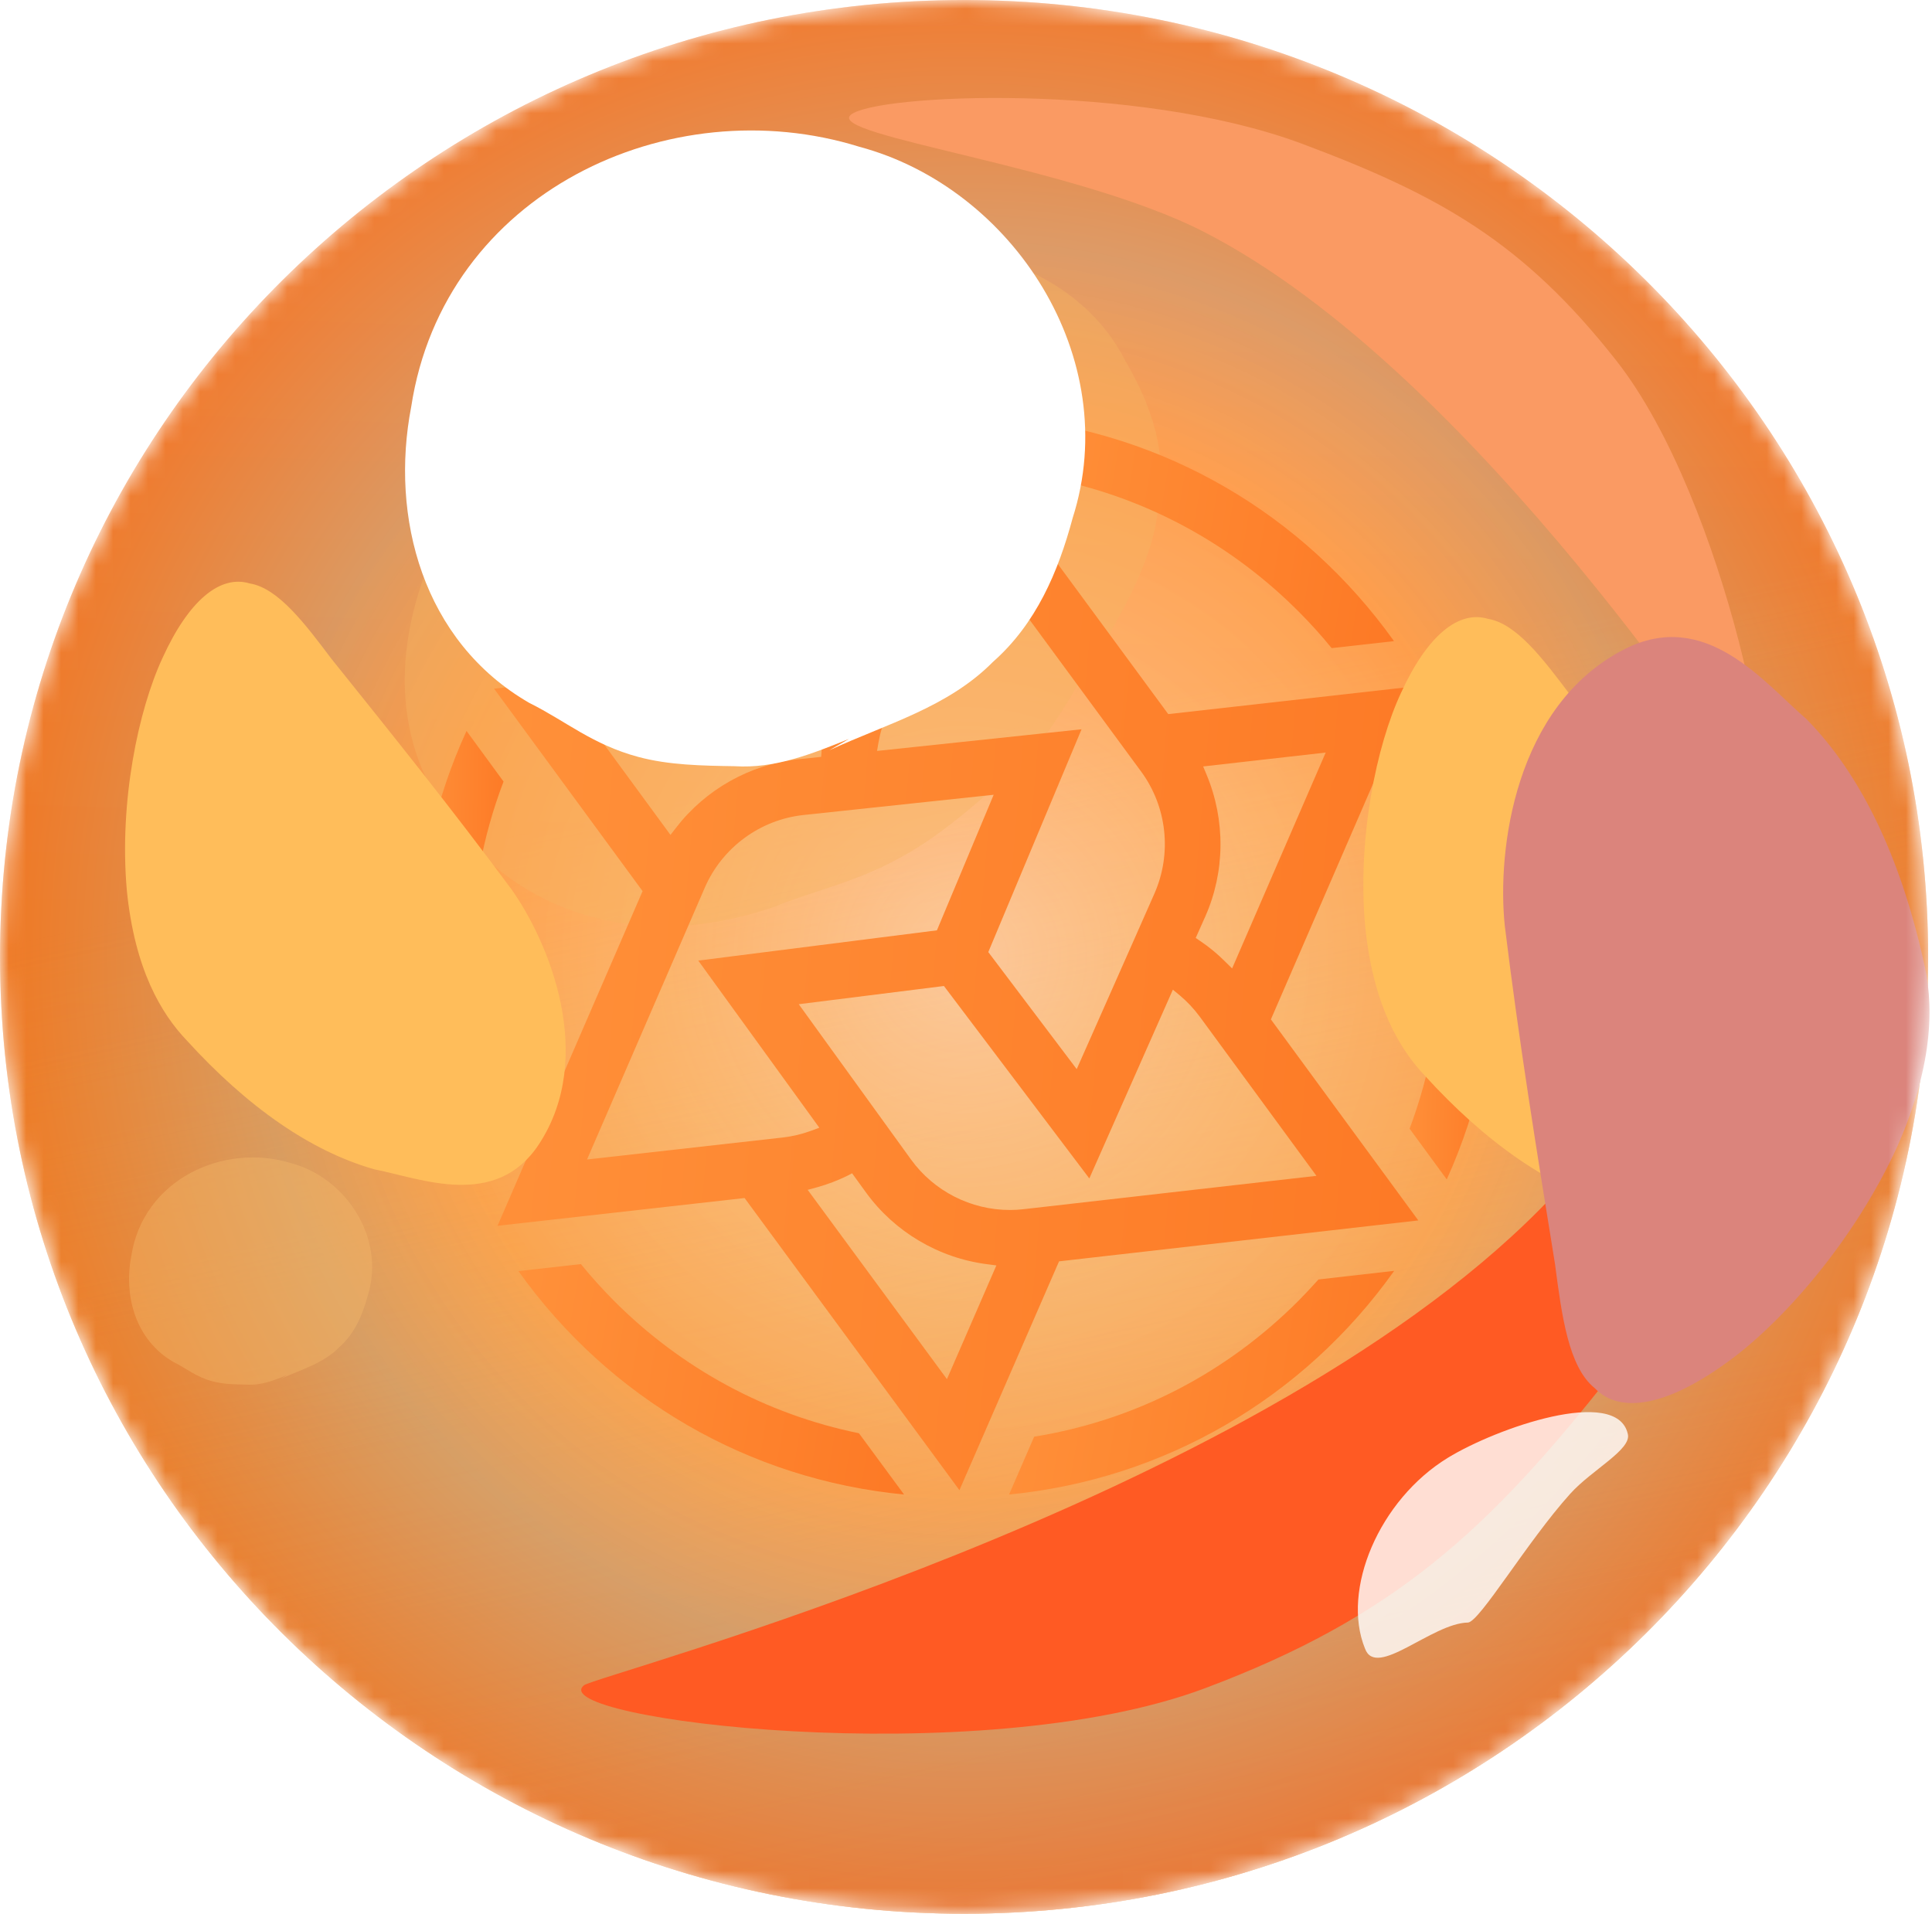 <svg width="111" height="110" viewBox="0 0 111 110" fill="none" xmlns="http://www.w3.org/2000/svg">
<mask id="mask0_241_4811" style="mask-type:alpha" maskUnits="userSpaceOnUse" x="0" y="0" width="111" height="110">
<path d="M55.388 109.962C85.978 109.962 110.776 85.346 110.776 54.981C110.776 24.616 85.978 0 55.388 0C24.798 0 0 24.616 0 54.981C0 85.346 24.798 109.962 55.388 109.962Z" fill="url(#paint0_linear_241_4811)"/>
</mask>
<g mask="url(#mask0_241_4811)">
<path d="M55.39 109.964C85.98 109.964 110.778 85.348 110.778 54.983C110.778 24.618 85.98 0.002 55.39 0.002C24.8 0.002 0.002 24.618 0.002 54.983C0.002 85.348 24.8 109.964 55.39 109.964Z" fill="url(#paint1_linear_241_4811)"/>
<path d="M55.39 109.964C85.98 109.964 110.778 85.348 110.778 54.983C110.778 24.618 85.98 0.002 55.39 0.002C24.8 0.002 0.002 24.618 0.002 54.983C0.002 85.348 24.8 109.964 55.39 109.964Z" fill="url(#paint2_linear_241_4811)"/>
<path opacity="0.49" d="M55.39 109.964C85.98 109.964 110.778 85.348 110.778 54.983C110.778 24.618 85.98 0.002 55.39 0.002C24.8 0.002 0.002 24.618 0.002 54.983C0.002 85.348 24.8 109.964 55.39 109.964Z" fill="url(#paint3_radial_241_4811)"/>
<path opacity="0.31" d="M100.521 51.072C96.829 55.063 91.331 55.552 86.162 54.982C83.372 54.656 80.664 54.167 77.956 53.679C74.592 53.109 70.571 52.294 67.863 54.901C65.73 57.018 64.991 60.032 63.842 62.72C62.776 65.164 61.298 67.444 59.493 69.399C56.457 72.576 52.436 74.205 48.087 74.042C38.897 73.716 30.609 68.096 21.911 65.652C17.891 64.512 13.46 63.616 9.275 64.512C7.716 64.838 6.485 65.489 5.418 66.304C10.588 89.029 31.02 105.972 55.472 105.972C83.782 105.972 106.758 83.165 106.758 55.063C106.758 50.909 106.265 46.918 105.363 43.09C104.214 45.941 102.655 48.71 100.521 51.072Z" fill="url(#paint4_linear_241_4811)"/>
<g filter="url(#filter0_f_241_4811)">
<path d="M92.845 20.698C87.55 13.974 82.819 11.253 74.801 8.259C65.3 4.713 50.315 5.4 48.885 6.594C47.422 7.809 61.723 9.518 69.145 13.311C84.914 21.37 100.132 45.466 100.716 45.862C102.623 47.144 99.215 28.789 92.845 20.698Z" fill="#FA9A63"/>
</g>
<g filter="url(#filter1_f_241_4811)">
<path d="M69.227 97.008C80.068 92.94 85.517 87.957 92.665 78.848C101.134 68.053 106.395 48.454 105.442 46.121C104.475 43.735 96.406 61.471 88.472 69.484C71.614 86.507 34.307 96.244 33.557 96.834C31.123 98.766 56.184 101.901 69.227 97.008Z" fill="#FF5A23"/>
</g>
<g opacity="0.4" filter="url(#filter2_f_241_4811)">
<path d="M26.105 47.3C29.564 52.088 36.378 54.903 44.418 52.125C47.027 51.078 49.37 50.675 52.245 48.985C54.162 47.858 55.866 46.369 57.57 44.88C59.753 43.109 61.031 40.895 62.309 38.682C62.043 39.326 62.043 39.326 61.777 39.97C63.587 36.469 66.09 33.048 66.517 29.387C67.157 26.087 66.146 23.271 64.655 20.736C60.664 12.851 47.94 12.049 38.356 17.684C26.163 24.366 18.919 38.369 26.105 47.3Z" fill="#F5B362"/>
</g>
<g filter="url(#filter3_ii_241_4811)">
<path d="M42.779 68.839L28.585 70.435L36.919 51.205L28.387 39.572L49.133 37.209L54.77 24.246L67.12 41.033L81.314 39.436L73.017 58.574L81.487 70.126L60.846 72.477L55.123 85.625L42.779 68.839ZM48.675 67.564C48.131 67.83 47.549 68.053 46.949 68.22L46.404 68.369L54.405 79.246L57.245 72.712L56.731 72.644C53.935 72.291 51.392 70.782 49.752 68.517L48.954 67.416L48.675 67.564ZM45.891 57.702L52.344 66.63C53.656 68.443 55.779 69.526 58.018 69.526C58.278 69.526 58.538 69.513 58.792 69.482L75.634 67.564L68.927 58.413C68.593 57.961 68.209 57.553 67.782 57.194L67.386 56.866L62.585 67.713L54.232 56.656L45.891 57.702ZM46.169 46.83C43.67 47.096 41.492 48.699 40.489 51.013L33.727 66.624L44.963 65.362C45.52 65.3 46.064 65.17 46.59 64.978L47.073 64.799L40.118 55.196L53.829 53.457L57.09 45.667L46.169 46.83ZM56.781 54.707L61.861 61.433L64.961 54.435L66.322 51.353C67.343 49.045 67.052 46.354 65.555 44.324L55.488 30.625L50.959 41.033C50.736 41.546 50.575 42.084 50.476 42.641L50.389 43.149L62.139 41.905L56.781 54.707ZM69.125 44.04L69.323 44.516C70.412 47.121 70.387 50.091 69.249 52.659L68.698 53.896L68.964 54.076C69.471 54.416 69.948 54.812 70.387 55.251L70.789 55.647L76.166 43.242L69.125 44.04ZM34.24 42.134L38.522 47.975L38.837 47.566C40.539 45.358 43.094 43.922 45.835 43.631L47.178 43.489L47.203 43.161C47.246 42.487 47.364 41.812 47.543 41.156L47.698 40.599L34.24 42.134Z" fill="url(#paint5_linear_241_4811)"/>
<path d="M51.942 85.876C43.032 85.016 35.026 80.381 29.785 73.037L33.374 72.635C33.968 73.365 34.599 74.064 35.249 74.72C39.141 78.63 44.01 81.266 49.35 82.355L51.942 85.876Z" fill="url(#paint6_linear_241_4811)"/>
<path d="M59.416 82.552C65.195 81.618 70.448 78.914 74.625 74.719C74.996 74.341 75.374 73.939 75.751 73.518L80.101 73.023C74.879 80.362 66.885 85.002 57.975 85.875L59.416 82.552Z" fill="url(#paint7_linear_241_4811)"/>
<path d="M80.986 64.855C82.174 61.694 82.781 58.359 82.781 54.937C82.781 51.917 82.304 48.947 81.37 46.114L83.115 42.092C84.946 46.132 85.874 50.451 85.874 54.937C85.874 59.417 84.946 63.729 83.121 67.77L80.986 64.855Z" fill="url(#paint8_linear_241_4811)"/>
<path d="M26.772 67.814C24.934 63.761 24 59.436 24 54.938C24 50.415 24.941 46.065 26.803 42L28.931 44.908C27.712 48.101 27.094 51.473 27.094 54.938C27.094 57.97 27.57 60.946 28.511 63.792L26.772 67.814Z" fill="url(#paint9_linear_241_4811)"/>
<path d="M29.916 36.66C35.151 29.433 43.095 24.854 51.925 24L50.483 27.317C44.698 28.245 39.432 30.955 35.25 35.156C34.934 35.471 34.618 35.812 34.303 36.158L29.916 36.66Z" fill="url(#paint10_linear_241_4811)"/>
<path d="M76.507 37.241C75.913 36.511 75.282 35.812 74.626 35.156C70.74 31.252 65.877 28.616 60.55 27.527L57.957 24C66.861 24.866 74.855 29.501 80.09 36.839L76.507 37.241Z" fill="url(#paint11_linear_241_4811)"/>
</g>
<g filter="url(#filter4_f_241_4811)">
<path d="M10.723 59.775C9.268 58.248 7.74 55.709 7.287 51.157C6.838 46.1 7.939 40.803 9.349 37.782C10.841 34.509 12.646 33.007 14.353 33.526C15.98 33.791 17.512 35.825 19.044 37.858C22.514 42.181 25.984 46.504 29.37 51.079C31.546 54.129 34.264 60.72 30.965 65.747C28.49 69.517 24.186 67.715 21.501 67.188C17.843 66.148 14.196 63.593 10.723 59.775Z" fill="#FFBD5A"/>
</g>
<g filter="url(#filter5_f_241_4811)">
<path d="M81.865 61.81C80.411 60.283 78.882 57.744 78.43 53.192C77.981 48.135 79.082 42.838 80.491 39.817C81.984 36.544 83.788 35.042 85.495 35.561C87.123 35.827 88.655 37.86 90.187 39.894C93.657 44.217 97.126 48.539 100.512 53.114C102.688 56.164 105.406 62.755 102.107 67.782C99.633 71.553 95.329 69.75 92.644 69.223C88.985 68.184 85.339 65.628 81.865 61.81Z" fill="#FFBD5A"/>
</g>
<g filter="url(#filter6_f_241_4811)">
<path d="M23.625 23.377C22.404 29.698 24.271 36.846 30.413 40.391C32.5 41.425 34.027 42.784 36.674 43.493C38.438 43.966 40.322 43.996 42.205 44.026C44.529 44.174 46.65 43.317 48.77 42.461C48.211 42.786 48.211 42.786 47.651 43.111C50.891 41.605 54.454 40.66 57.049 38.032C59.526 35.846 60.798 32.863 61.629 29.762C64.563 20.576 58.2 10.799 49.377 8.435C38.468 5.037 25.506 11.061 23.625 23.377Z" fill="white"/>
</g>
<g opacity="0.8" filter="url(#filter7_f_241_4811)">
<path d="M78.424 94.727C79.065 96.494 82.272 93.263 84.342 93.232C85.02 93.178 87.745 88.576 90.212 85.835C91.461 84.446 93.776 83.283 93.52 82.382C92.88 79.64 85.98 82.051 83.181 83.767C79.232 86.187 77.052 91.358 78.424 94.727Z" fill="white"/>
</g>
<g opacity="0.4" filter="url(#filter8_f_241_4811)">
<path d="M7.542 72.181C7.106 74.44 7.773 76.994 9.968 78.26C10.713 78.63 11.259 79.115 12.205 79.369C12.835 79.538 13.508 79.548 14.181 79.559C15.012 79.612 15.769 79.306 16.527 79C16.327 79.116 16.327 79.116 16.127 79.232C17.285 78.694 18.558 78.356 19.485 77.417C20.37 76.636 20.825 75.571 21.122 74.463C22.17 71.18 19.896 67.687 16.744 66.842C12.846 65.628 8.215 67.78 7.542 72.181Z" fill="#F6BA6A"/>
</g>
<g filter="url(#filter9_f_241_4811)">
<path d="M110.488 55.1C111.088 57.498 111.178 60.969 109.01 65.87C106.546 71.284 102.362 76.048 99.18 78.313C95.767 80.787 93.06 81.275 91.62 79.76C90.115 78.549 89.728 75.591 89.341 72.633C88.302 66.221 87.263 59.81 86.455 53.19C85.999 48.825 87.037 40.535 93.305 37.317C98.005 34.903 101.351 39.228 103.784 41.316C106.912 44.49 109.153 49.202 110.488 55.1Z" fill="#DB847C"/>
</g>
</g>
<defs>
<filter id="filter0_f_241_4811" x="39.675" y="-3.476" width="70.674" height="58.508" filterUnits="userSpaceOnUse" color-interpolation-filters="sRGB">
<feFlood flood-opacity="0" result="BackgroundImageFix"/>
<feBlend mode="normal" in="SourceGraphic" in2="BackgroundImageFix" result="shape"/>
<feGaussianBlur stdDeviation="4.553" result="effect1_foregroundBlur_241_4811"/>
</filter>
<filter id="filter1_f_241_4811" x="15.181" y="27.69" width="108.583" height="90.138" filterUnits="userSpaceOnUse" color-interpolation-filters="sRGB">
<feFlood flood-opacity="0" result="BackgroundImageFix"/>
<feBlend mode="normal" in="SourceGraphic" in2="BackgroundImageFix" result="shape"/>
<feGaussianBlur stdDeviation="9.106" result="effect1_foregroundBlur_241_4811"/>
</filter>
<filter id="filter2_f_241_4811" x="14.148" y="4.931" width="61.67" height="57.398" filterUnits="userSpaceOnUse" color-interpolation-filters="sRGB">
<feFlood flood-opacity="0" result="BackgroundImageFix"/>
<feBlend mode="normal" in="SourceGraphic" in2="BackgroundImageFix" result="shape"/>
<feGaussianBlur stdDeviation="4.553" result="effect1_foregroundBlur_241_4811"/>
</filter>
<filter id="filter3_ii_241_4811" x="23" y="23" width="63.875" height="63.876" filterUnits="userSpaceOnUse" color-interpolation-filters="sRGB">
<feFlood flood-opacity="0" result="BackgroundImageFix"/>
<feBlend mode="normal" in="SourceGraphic" in2="BackgroundImageFix" result="shape"/>
<feColorMatrix in="SourceAlpha" type="matrix" values="0 0 0 0 0 0 0 0 0 0 0 0 0 0 0 0 0 0 127 0" result="hardAlpha"/>
<feOffset dx="1" dy="1"/>
<feGaussianBlur stdDeviation="1"/>
<feComposite in2="hardAlpha" operator="arithmetic" k2="-1" k3="1"/>
<feColorMatrix type="matrix" values="0 0 0 0 0.662 0 0 0 0 0.349 0 0 0 0 0.177 0 0 0 1 0"/>
<feBlend mode="normal" in2="shape" result="effect1_innerShadow_241_4811"/>
<feColorMatrix in="SourceAlpha" type="matrix" values="0 0 0 0 0 0 0 0 0 0 0 0 0 0 0 0 0 0 127 0" result="hardAlpha"/>
<feOffset dx="-1" dy="-1"/>
<feGaussianBlur stdDeviation="0.5"/>
<feComposite in2="hardAlpha" operator="arithmetic" k2="-1" k3="1"/>
<feColorMatrix type="matrix" values="0 0 0 0 0.961 0 0 0 0 0.62 0 0 0 0 0.337 0 0 0 1 0"/>
<feBlend mode="normal" in2="effect1_innerShadow_241_4811" result="effect2_innerShadow_241_4811"/>
</filter>
<filter id="filter4_f_241_4811" x="-11.026" y="15.214" width="61.739" height="71.079" filterUnits="userSpaceOnUse" color-interpolation-filters="sRGB">
<feFlood flood-opacity="0" result="BackgroundImageFix"/>
<feBlend mode="normal" in="SourceGraphic" in2="BackgroundImageFix" result="shape"/>
<feGaussianBlur stdDeviation="9.106" result="effect1_foregroundBlur_241_4811"/>
</filter>
<filter id="filter5_f_241_4811" x="60.117" y="17.249" width="61.739" height="71.079" filterUnits="userSpaceOnUse" color-interpolation-filters="sRGB">
<feFlood flood-opacity="0" result="BackgroundImageFix"/>
<feBlend mode="normal" in="SourceGraphic" in2="BackgroundImageFix" result="shape"/>
<feGaussianBlur stdDeviation="9.106" result="effect1_foregroundBlur_241_4811"/>
</filter>
<filter id="filter6_f_241_4811" x="5.06" y="-10.715" width="75.505" height="72.969" filterUnits="userSpaceOnUse" color-interpolation-filters="sRGB">
<feFlood flood-opacity="0" result="BackgroundImageFix"/>
<feBlend mode="normal" in="SourceGraphic" in2="BackgroundImageFix" result="shape"/>
<feGaussianBlur stdDeviation="9.106" result="effect1_foregroundBlur_241_4811"/>
</filter>
<filter id="filter7_f_241_4811" x="66.146" y="69.273" width="39.261" height="37.85" filterUnits="userSpaceOnUse" color-interpolation-filters="sRGB">
<feFlood flood-opacity="0" result="BackgroundImageFix"/>
<feBlend mode="normal" in="SourceGraphic" in2="BackgroundImageFix" result="shape"/>
<feGaussianBlur stdDeviation="5.934" result="effect1_foregroundBlur_241_4811"/>
</filter>
<filter id="filter8_f_241_4811" x="-1.69" y="57.401" width="32.176" height="31.27" filterUnits="userSpaceOnUse" color-interpolation-filters="sRGB">
<feFlood flood-opacity="0" result="BackgroundImageFix"/>
<feBlend mode="normal" in="SourceGraphic" in2="BackgroundImageFix" result="shape"/>
<feGaussianBlur stdDeviation="4.553" result="effect1_foregroundBlur_241_4811"/>
</filter>
<filter id="filter9_f_241_4811" x="68.15" y="18.393" width="60.917" height="80.439" filterUnits="userSpaceOnUse" color-interpolation-filters="sRGB">
<feFlood flood-opacity="0" result="BackgroundImageFix"/>
<feBlend mode="normal" in="SourceGraphic" in2="BackgroundImageFix" result="shape"/>
<feGaussianBlur stdDeviation="9.106" result="effect1_foregroundBlur_241_4811"/>
</filter>
<linearGradient id="paint0_linear_241_4811" x1="53.036" y1="124.38" x2="56.644" y2="16.816" gradientUnits="userSpaceOnUse">
<stop offset="0.001" stop-color="#A88F6C"/>
<stop offset="0.999" stop-color="#F6F0D4"/>
</linearGradient>
<linearGradient id="paint1_linear_241_4811" x1="53.038" y1="124.382" x2="56.646" y2="16.818" gradientUnits="userSpaceOnUse">
<stop stop-color="#FA8700"/>
<stop offset="0.999" stop-color="#FF9A51"/>
</linearGradient>
<linearGradient id="paint2_linear_241_4811" x1="69.41" y1="118.93" x2="52.871" y2="42.289" gradientUnits="userSpaceOnUse">
<stop offset="0.001" stop-color="#F38B5C"/>
<stop offset="0.993" stop-color="#E3E1AB" stop-opacity="0"/>
</linearGradient>
<radialGradient id="paint3_radial_241_4811" cx="0" cy="0" r="1" gradientUnits="userSpaceOnUse" gradientTransform="translate(55.401 54.964) scale(55.252 54.846)">
<stop stop-color="#FFF4F2"/>
<stop offset="0.323" stop-color="#FFD7A8" stop-opacity="0.81"/>
<stop offset="0.562" stop-color="#FFA858" stop-opacity="0.88"/>
<stop offset="0.745" stop-color="#BA9B7F"/>
<stop offset="1" stop-color="#E05F16"/>
</radialGradient>
<linearGradient id="paint4_linear_241_4811" x1="82.498" y1="125.787" x2="46.516" y2="31.136" gradientUnits="userSpaceOnUse">
<stop stop-color="#A3550E"/>
<stop offset="0.177" stop-color="#F8CF99" stop-opacity="0"/>
</linearGradient>
<linearGradient id="paint5_linear_241_4811" x1="81.487" y1="85.625" x2="23.523" y2="80.625" gradientUnits="userSpaceOnUse">
<stop stop-color="#FD7925"/>
<stop offset="1" stop-color="#FF913A"/>
</linearGradient>
<linearGradient id="paint6_linear_241_4811" x1="51.942" y1="85.876" x2="28.236" y2="81.92" gradientUnits="userSpaceOnUse">
<stop stop-color="#FD7925"/>
<stop offset="1" stop-color="#FF913A"/>
</linearGradient>
<linearGradient id="paint7_linear_241_4811" x1="80.101" y1="85.875" x2="56.465" y2="81.817" gradientUnits="userSpaceOnUse">
<stop stop-color="#FD7925"/>
<stop offset="1" stop-color="#FF913A"/>
</linearGradient>
<linearGradient id="paint8_linear_241_4811" x1="85.874" y1="67.77" x2="80.501" y2="67.668" gradientUnits="userSpaceOnUse">
<stop stop-color="#FD7925"/>
<stop offset="1" stop-color="#FF913A"/>
</linearGradient>
<linearGradient id="paint9_linear_241_4811" x1="28.931" y1="67.814" x2="23.51" y2="67.711" gradientUnits="userSpaceOnUse">
<stop stop-color="#FD7925"/>
<stop offset="1" stop-color="#FF913A"/>
</linearGradient>
<linearGradient id="paint10_linear_241_4811" x1="51.925" y1="36.66" x2="28.427" y2="32.586" gradientUnits="userSpaceOnUse">
<stop stop-color="#FD7925"/>
<stop offset="1" stop-color="#FF913A"/>
</linearGradient>
<linearGradient id="paint11_linear_241_4811" x1="80.09" y1="37.241" x2="56.408" y2="33.294" gradientUnits="userSpaceOnUse">
<stop stop-color="#FD7925"/>
<stop offset="1" stop-color="#FF913A"/>
</linearGradient>
</defs>
</svg>
